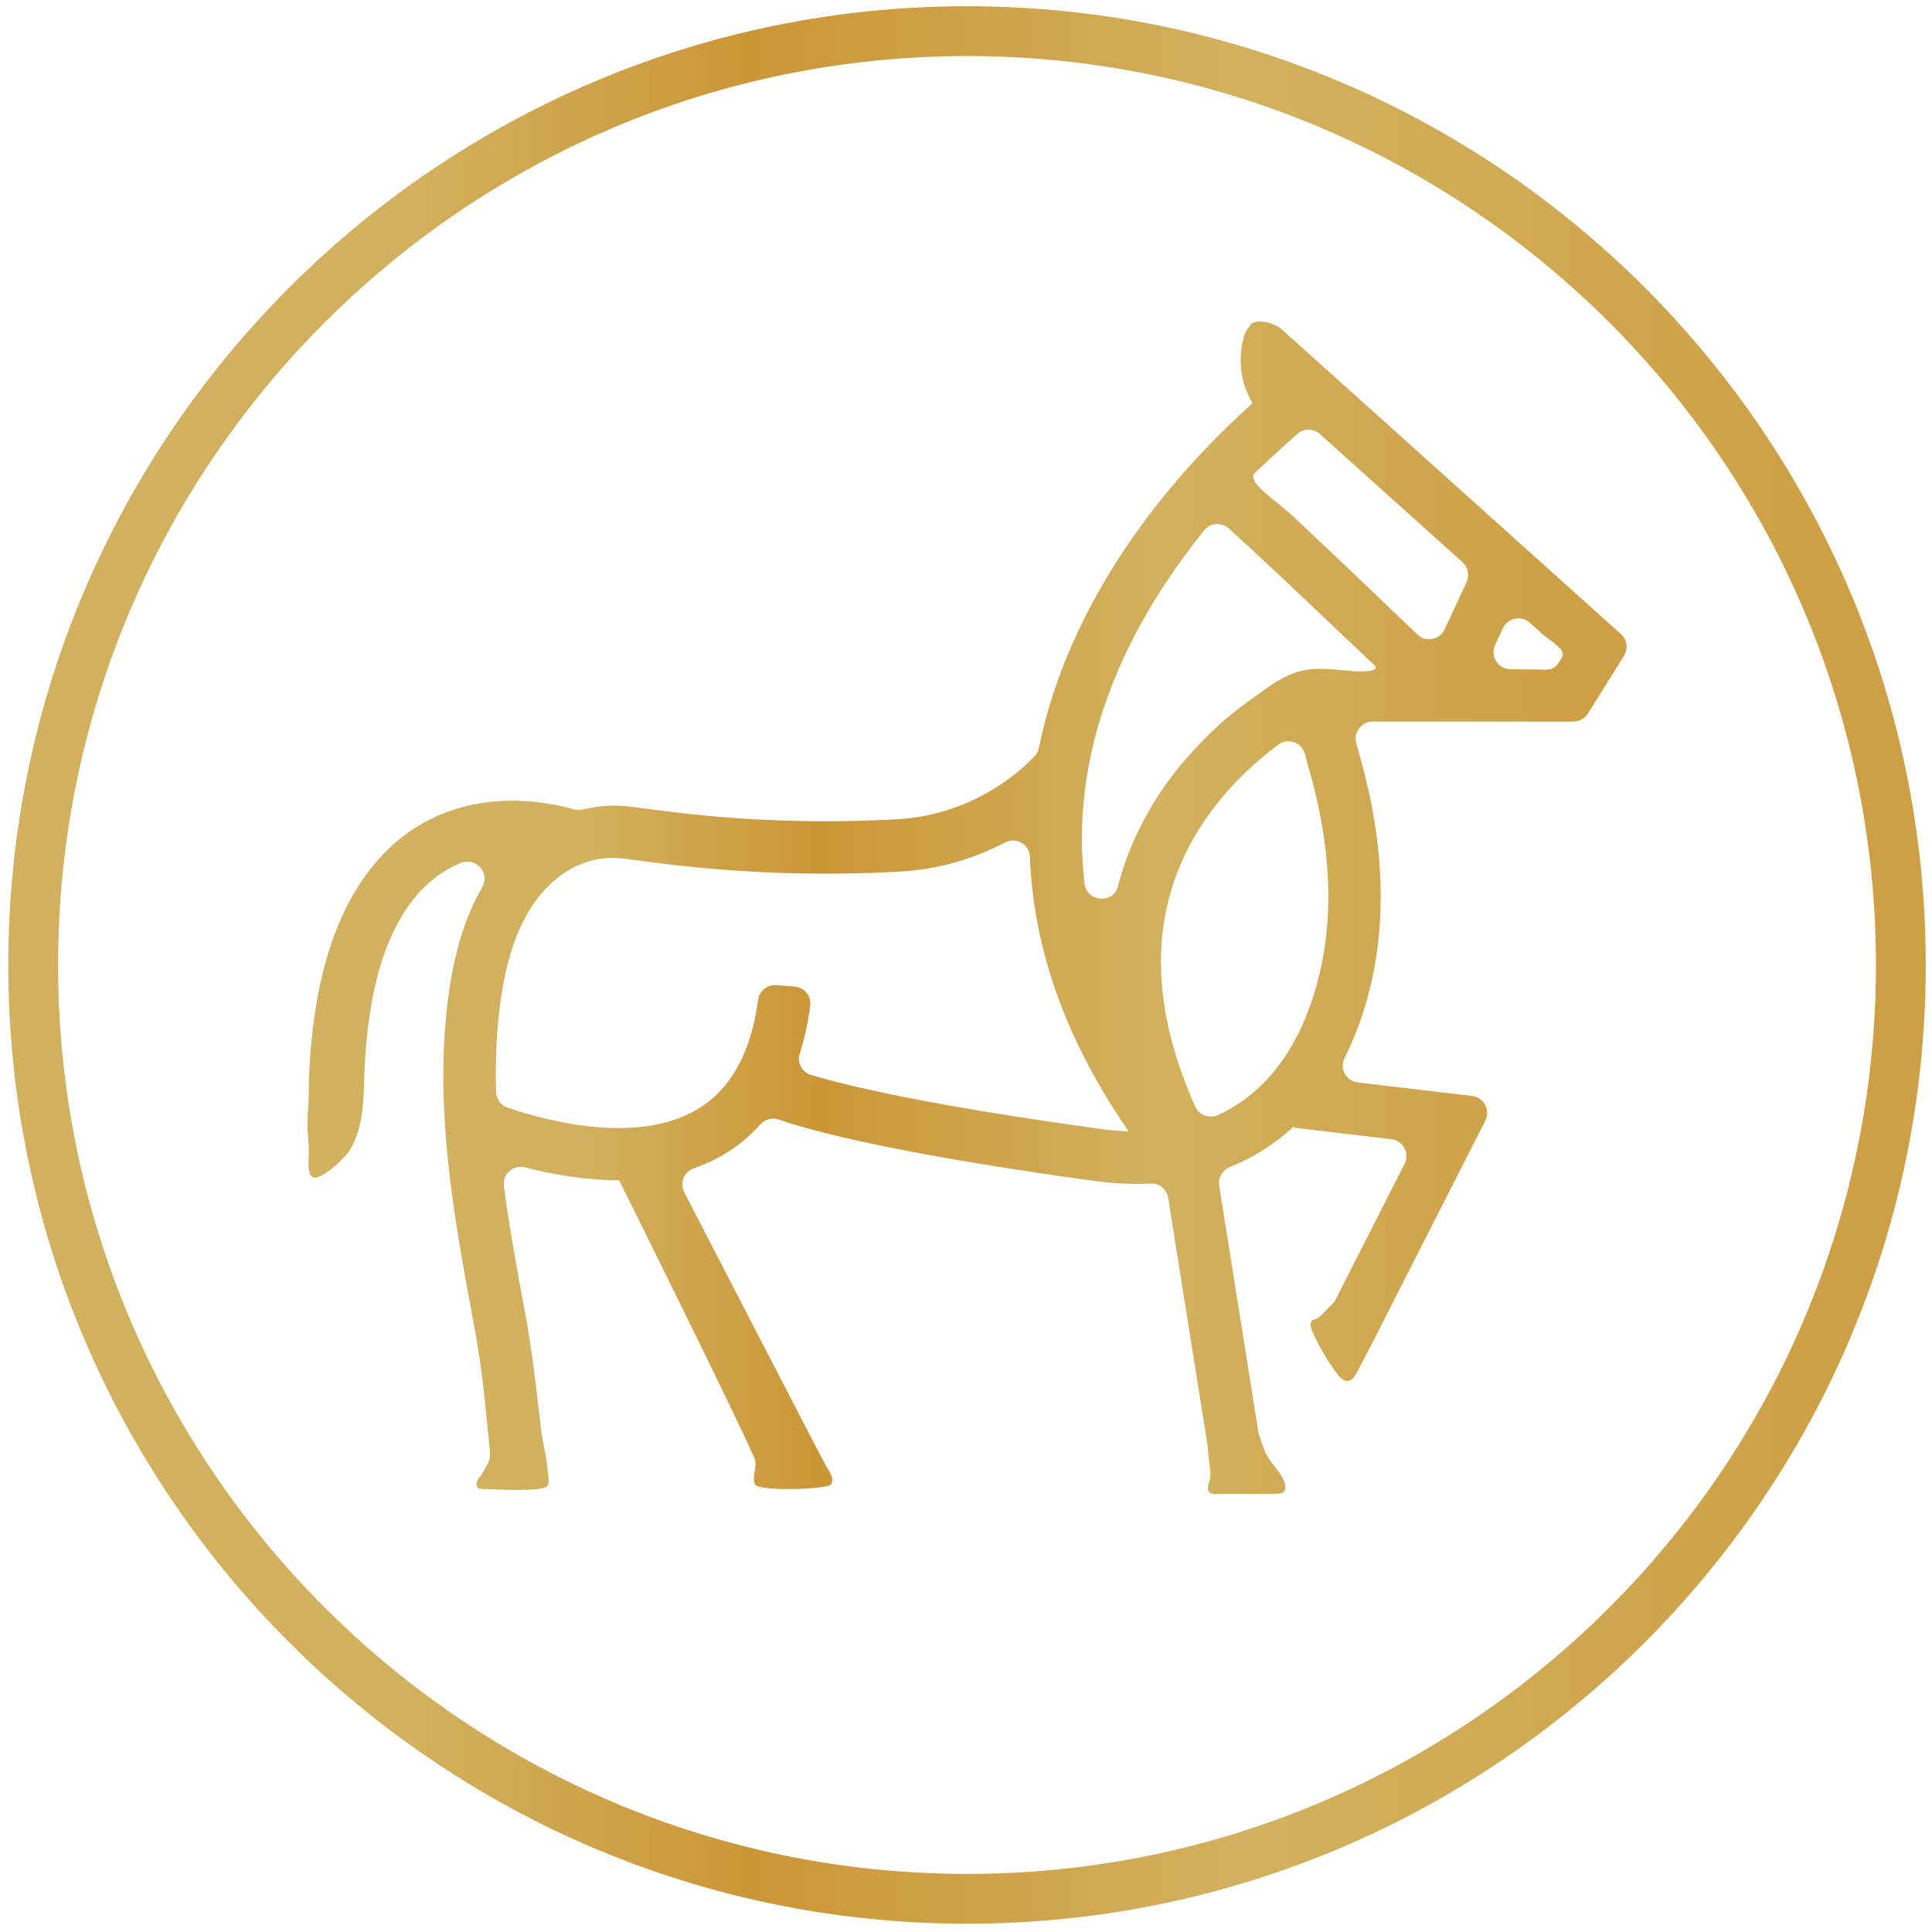<svg width="93" height="93" viewBox="0 0 93 93" fill="none" xmlns="http://www.w3.org/2000/svg"><path d="M78.027 30.523l-16.334-14.673c-.338-.303-1.208-.548-1.512-.211l-.017.067c-.141.135-.24.333-.288.502-.116.402-.16.846-.15 1.264.01.397.081.795.21 1.171.06.176.139.348.221.515.042.087.086.173.133.257-3.064 2.728-8.657 8.639-10.28 16.587-.032.155-.105.301-.216.415-1.743 1.781-4.101 2.876-6.561 3.016-3.823.22-7.684.077-11.481-.422l-1.372-.179c-.803-.104-1.589-.044-2.346.134-.135.031-.274.029-.407-.009-1.29-.369-4.956-1.11-8.089 1.198-1.859 1.37-3.026 3.45-3.707 5.621-.432 1.378-.686 2.81-.827 4.246-.081.817-.147 1.649-.139 2.47.006.561-.067 1.119-.065 1.679.001.404.056.807.066 1.21.009.371-.081.785.061 1.14.257.644 1.698-.833 1.848-1.061.612-.935.716-2.086.746-3.174.029-1.08.092-2.137.241-3.208.242-1.742.688-3.511 1.609-5.027.432-.71.976-1.357 1.646-1.854.373-.278.762-.492 1.155-.655.733-.304 1.439.477 1.04 1.163-.059.101-.115.203-.17.308-.687 1.291-1.151 2.82-1.42 4.68-.787 5.444.223 10.865 1.199 16.107.439 2.358.523 3.765.761 6.043.011.152.015.301-.035.45-.06.179-.167.343-.26.507-.033.059-.067.118-.101.176-.074.087-.145.176-.208.3-.061.121-.062.297.056.363.045.025.099.028.15.03.025 0 1.641.075 1.998.05.088-.006.971-.003 1.145-.172.099-.097.091-.256.076-.393-.025-.234-.051-.467-.078-.701-.063-.567-.224-1.103-.285-1.666-.056-.5-.112-.999-.171-1.498-.157-1.321-.325-2.644-.568-3.953-.383-2.061-.77-4.15-1.047-6.244-.075-.572.457-1.042 1.015-.897 1.295.334 2.875.617 4.503.617h.03S36.326 69.956 36.367 70.34c.038.366-.169.776-.03 1.108.154.366 3.509.241 3.662.008.189-.287-.09-.641-.231-.883-.223-.382-6.837-13.194-6.837-13.194-.222-.444-.003-.976.465-1.139.497-.174.982-.393 1.446-.667.662-.391 1.242-.875 1.751-1.438.226-.25.564-.357.882-.247 2.285.788 7.054 1.84 15.145 2.95.742.102 1.461.152 2.156.152.21 0 .416-.006.62-.017.413-.022.771.282.836.692l1.791 11.26.091.569s.095 1.001.131 1.19c.038.2.033.384-.019.581-.039.146-.128.376-.049.522.066.123.281.15.408.125.742-.002 1.485-.005 2.227-.003.143 0 .76.008.884-.038.223-.083.201-.352.121-.556-.154-.396-.461-.694-.696-1.041l-.203-.328c-.005-.014-.011-.029-.016-.043-.113-.295-.22-.593-.317-.894l-1.899-11.937c-.061-.387.164-.752.528-.899 1.147-.463 2.178-1.123 3.082-1.963l-.008.072 4.686.555c.568.068.895.68.636 1.189l-3.032 5.965-.333.655c-.045.047-.092.094-.137.141-.149.154-.294.313-.445.465-.127.13-.24.231-.406.266-.072.015-.114.061-.142.114-.006.009-.01.022-.014.033-.008.024-.015.046-.015.072 0 .011-.006.016-.006.028.002.362.992 2.083 1.404 2.505.53.544.77-.086 1.008-.541.159-.305.319-.611.478-.916.197-.376.583-1.132.58-1.135l4.947-9.732c.259-.51-.069-1.122-.636-1.19l-5.504-.65c-.569-.068-.89-.676-.632-1.187.506-1.001.917-2.118 1.22-3.352.821-3.341.665-7.065-.46-11.069-.075-.267-.141-.509-.201-.729-.141-.523.253-1.034.794-1.034h9.66c.283 0 .546-.146.698-.386l1.737-2.779c.212-.339.149-.78-.147-1.048l-.001.003zM52.962 54.34c-8.055-1.105-12.024-2.03-13.908-2.59-.435-.129-.696-.583-.56-1.014.228-.718.397-1.496.509-2.335.06-.458-.29-.87-.751-.908l-.876-.072c-.428-.035-.822.265-.879.691-.345 2.562-1.331 4.339-2.936 5.289-2.845 1.685-7.052.618-9.127-.085-.326-.11-.545-.411-.554-.755-.039-1.512.017-3.017.233-4.506.227-1.566.603-2.826 1.151-3.856 1.089-2.045 2.877-3.118 4.776-2.868.035.005 1.383.181 1.383.181 3.952.518 7.973.665 11.952.44 1.748-.1 3.453-.587 4.999-1.393.535-.278 1.178.077 1.201.68.175 4.487 1.765 8.913 4.755 13.218-.438-.017-.89-.052-1.368-.118l.001.002zm10.534-7.375c-.631 2.569-1.99 5.368-4.842 6.703-.418.196-.932.02-1.12-.401-1.733-3.875-2.109-7.447-1.086-10.635 1.056-3.288 3.393-5.527 5.081-6.785.464-.346 1.125-.118 1.28.44.077.278.16.576.249.893 1.007 3.581 1.155 6.872.439 9.784v.001zm1.81-14.647c-.36-.018-.717-.059-1.072-.088-.632-.051-1.26-.066-1.889.149-.864.294-1.61.934-2.348 1.452-.819.575-1.574 1.274-2.267 1.992-1.646 1.705-2.942 3.747-3.673 6.007-.089.274-.169.552-.241.83-.223.866-1.508.763-1.61-.125-.175-1.504-.169-3.014.021-4.524.632-5.027 3.191-9.326 5.742-12.484.295-.365.837-.401 1.185-.086 2.364 2.149 4.657 4.372 6.986 6.559.383.36-.669.325-.832.317l-.002.001zm5.29-4.298l-1.056 2.274c-.238.511-.906.639-1.314.248-1.405-1.349-3.297-3.16-4.987-4.748-.419-.394-.832-.8-1.263-1.179-.45-.395-.948-.737-1.366-1.168-.159-.163-.422-.493-.189-.702.304-.271.601-.552.898-.832.372-.352.751-.696 1.137-1.03.313-.271.774-.261 1.083.015l6.861 6.163c.269.242.349.63.197.958l-.001.001zm4.386 3.95c-.056.087-.128.147-.211.189-.24.119-.535.069-.794.067-.42-.004-.84-.009-1.26-.009-.601 0-.999-.623-.746-1.169l.374-.807c.233-.501.884-.635 1.296-.265l.647.581c.238.214 1.0.643.937.977-.028.146-.163.314-.242.437h-.001z" fill="url(#paint0_linear_1112_665)"/><path d="M46.549.3C21.102.3.399 21.003.399 46.451S21.102 92.601 46.549 92.601s46.151-20.703 46.151-46.15S71.997.3 46.549.3zm0 89.903c-24.125 0-43.753-19.627-43.753-43.753 0-24.125 19.626-43.752 43.753-43.752 24.126 0 43.753 19.627 43.753 43.753S70.675 90.204 46.549 90.204v-.001z" fill="url(#paint1_linear_1112_665)"/><defs><linearGradient id="paint0_linear_1112_665" x1="13.287" y1="71.92" x2="75.024" y2="71.92" gradientUnits="userSpaceOnUse"><stop offset=".24" stop-color="#D2B15E"/><stop offset=".422" stop-color="#CB9636"/><stop offset=".688" stop-color="#D2B15E"/><stop offset="1" stop-color="#CEA045"/></linearGradient><linearGradient id="paint1_linear_1112_665" x1="-1.799" y1="92.601" x2="87.938" y2="92.601" gradientUnits="userSpaceOnUse"><stop offset=".24" stop-color="#D2B15E"/><stop offset=".422" stop-color="#CB9636"/><stop offset=".688" stop-color="#D2B15E"/><stop offset="1" stop-color="#CEA045"/></linearGradient></defs></svg>